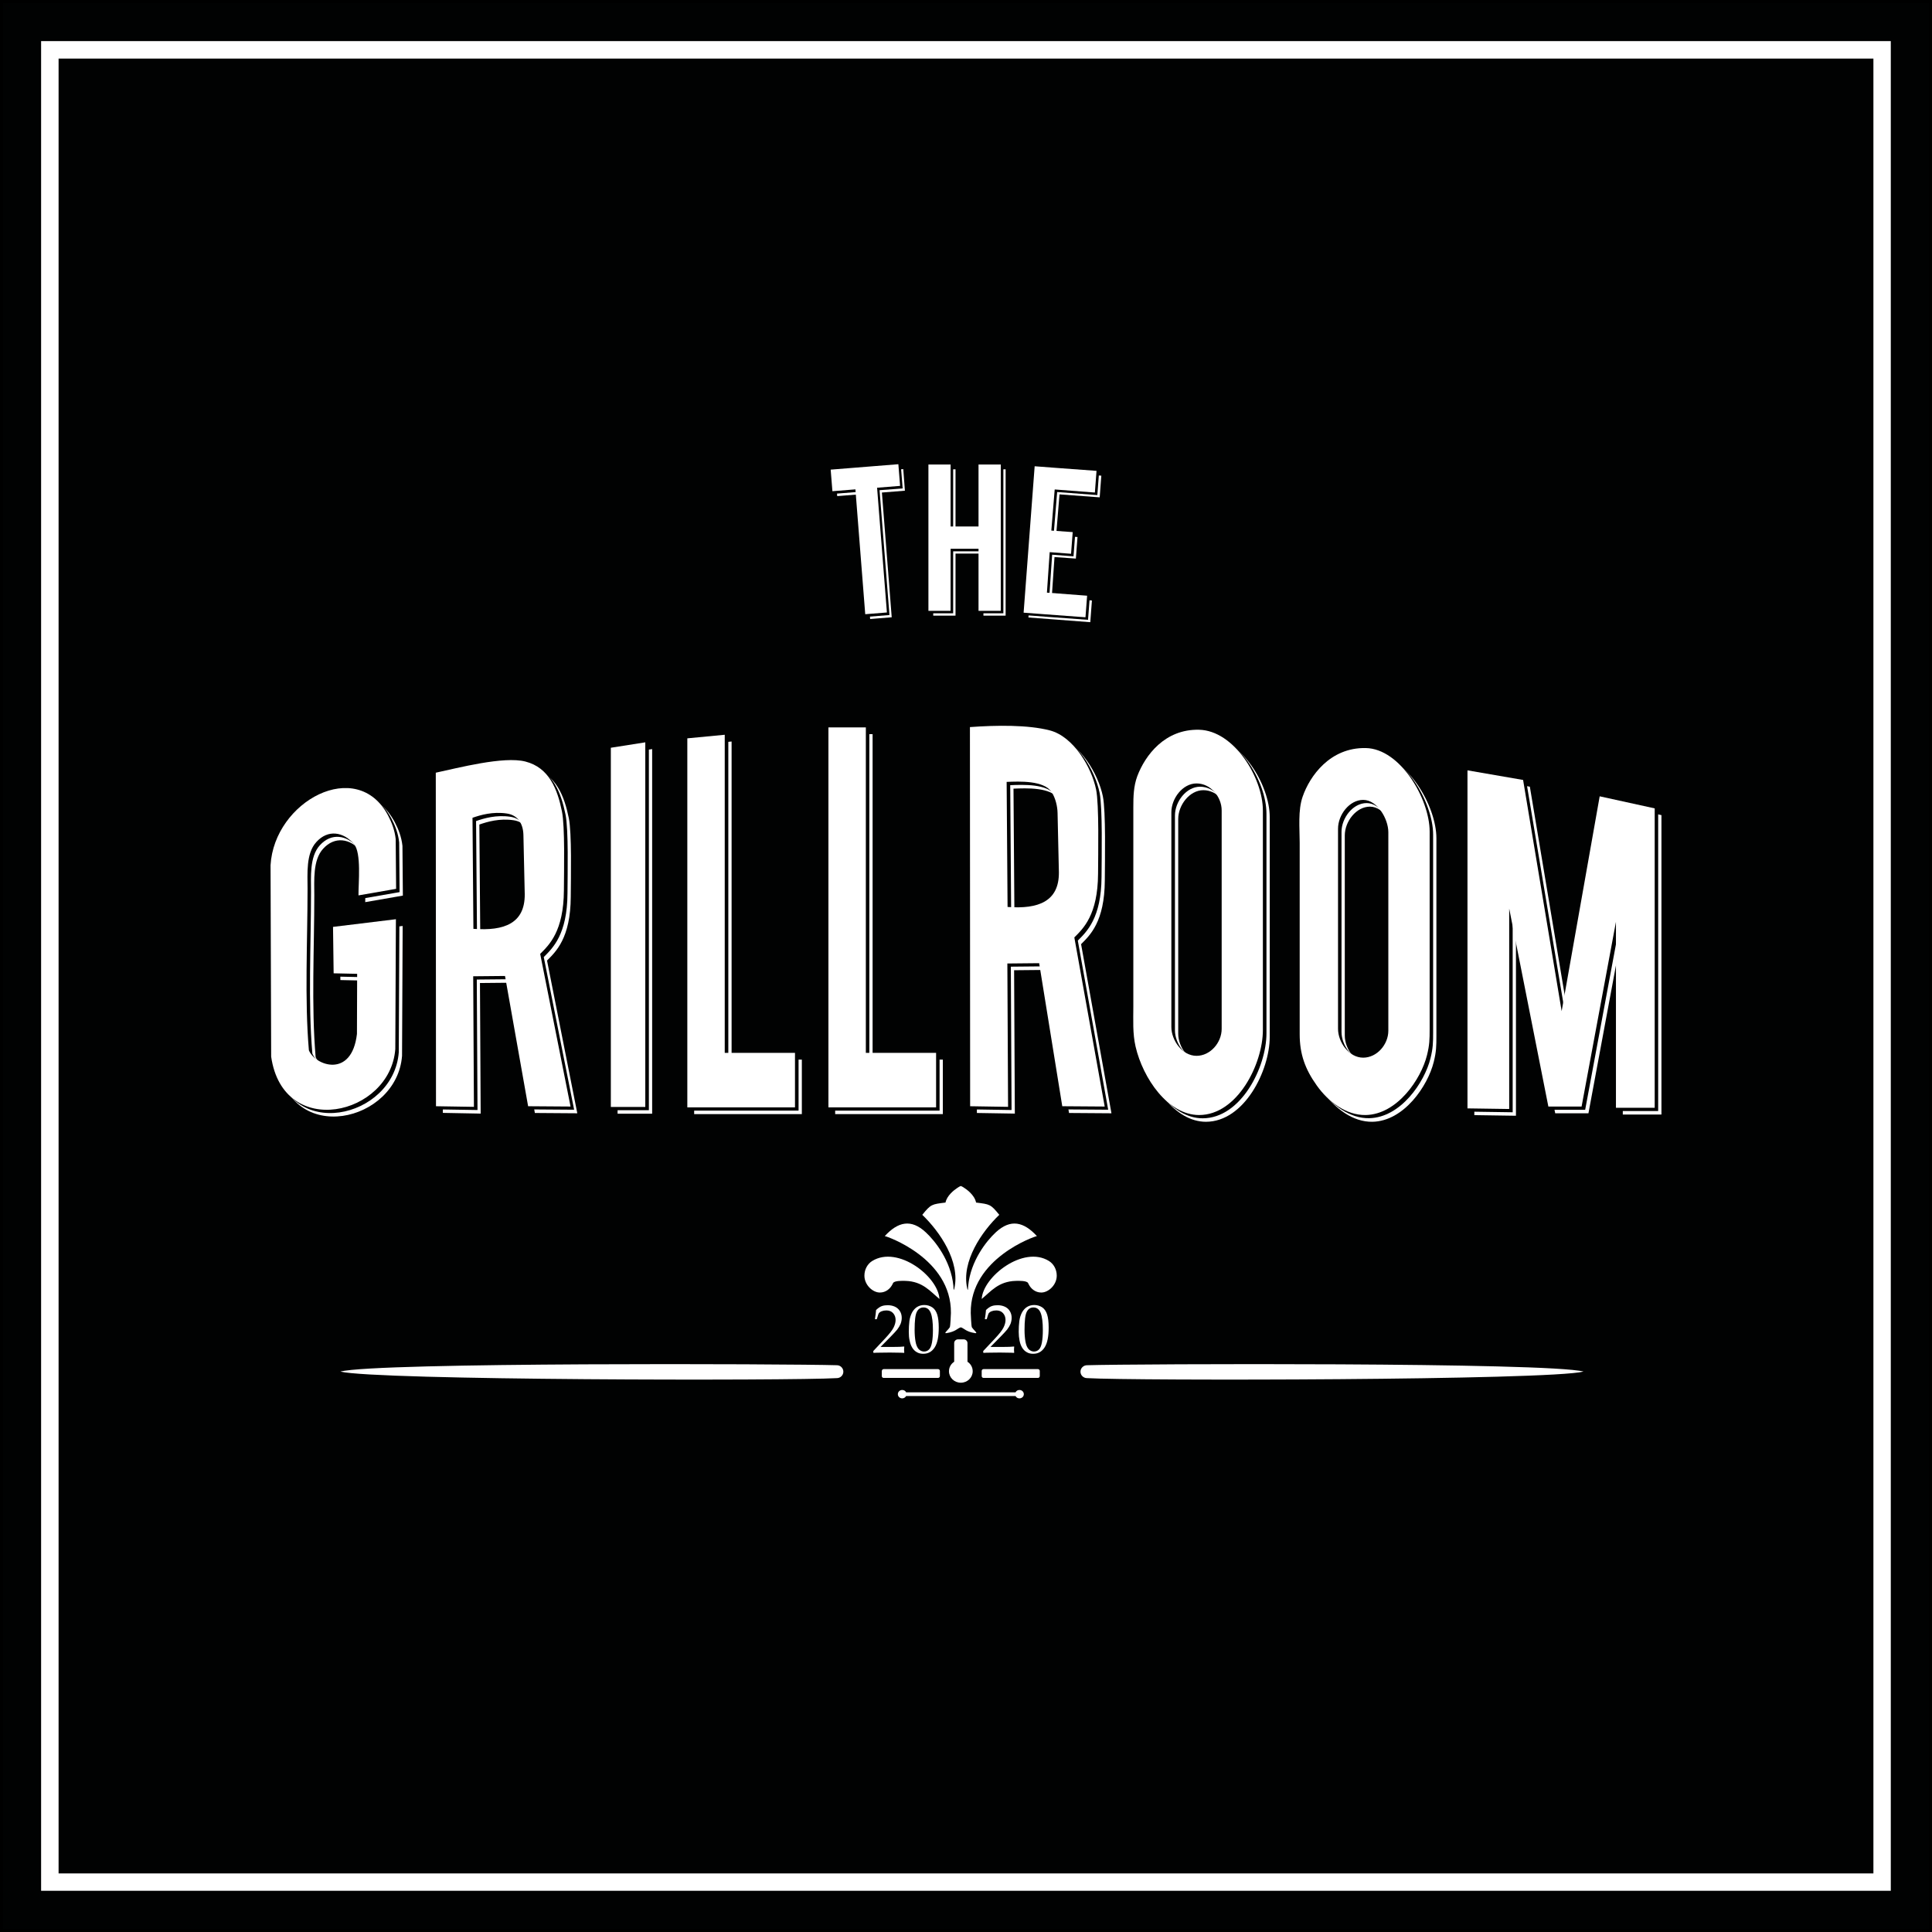 <?xml version="1.0" encoding="utf-8"?>
<!-- Generator: Adobe Illustrator 23.0.2, SVG Export Plug-In . SVG Version: 6.00 Build 0)  -->
<svg version="1.1" id="Capa_1" xmlns="http://www.w3.org/2000/svg" xmlns:xlink="http://www.w3.org/1999/xlink" x="0px" y="0px"
	 viewBox="0 0 188.95 188.95" style="enable-background:new 0 0 188.95 188.95;" xml:space="preserve">
<rect x="0" y="0" width="188.95" height="188.95" fill="#808080" stroke="none"/>
<style type="text/css">
	.st0{fill-rule:evenodd;clip-rule:evenodd;fill:#010202;stroke:#000000;stroke-width:0.567;stroke-miterlimit:22.926;}
	.st1{fill-rule:evenodd;clip-rule:evenodd;fill:#FFFFFF;}
	.st2{fill-rule:evenodd;clip-rule:evenodd;}
</style>
<rect class="st0" width="188.95" height="188.95"/>
<path class="st1" d="M46.97,91.5l-0.09-10.86c0.8-0.28,1.98-0.62,3.35-0.42c1.09,0.16,1.6,1,1.63,2.09l0.13,5.81
	C52.01,90.95,50,91.73,46.97,91.5L46.97,91.5z M47.01,108.91l-0.07-12.77l3.11-0.03l2.26,12.74l4.15,0.03L53.5,93.94
	c0.87-0.87,2.3-2.2,2.32-6.23c0.01-1.95,0.11-6.21-0.19-7.7c-0.44-2.16-1.24-4.27-3.57-4.88c-2.13-0.55-6.61,0.63-8.77,1.09
	l0.02,32.62L47.01,108.91z"/>
<path class="st1" d="M27.12,85.28L27.18,104c1.18,8.18,11.65,5.76,12.14-0.74l0.06-12.7l-6.15,0.75l0.06,4.54l2.3,0.05l-0.02,5.88
	c-0.51,4.4-4.11,3.09-4.7,1.6c-0.43-4.98-0.13-10.71-0.13-15.81c0-1.45-0.16-3.44,0.86-4.56c1.13-1.25,2.64-1.01,3.68,0.2
	c0.74,0.86,0.43,3.82,0.44,5.02l3.68-0.64l-0.04-4.86c-0.09-0.86-0.39-1.64-0.75-2.32C35.58,74.67,27.48,79.02,27.12,85.28z"/>
<polygon class="st1" points="60.4,73.79 63.78,73.26 63.78,108.92 60.4,108.92 "/>
<polygon class="st1" points="67.89,72.88 71.55,72.52 71.55,103.63 78.42,103.63 78.42,108.96 71.55,108.96 68.62,108.96 
	67.89,108.96 "/>
<polygon class="st1" points="81.68,71.8 85.34,71.8 85.34,103.63 92.21,103.63 92.21,108.96 85.34,108.96 82.42,108.96 
	81.68,108.96 "/>
<path class="st1" d="M99.21,89.36l-0.09-12.23c1.25-0.05,3.66-0.16,4.41,1.01c0.37,0.58,0.56,1.39,0.57,2.03l0.13,5.81
	C104.24,88.81,102.24,89.59,99.21,89.36L99.21,89.36z M99.25,108.91l-0.07-14.02l3.11-0.03l2.26,13.99l4.15,0.03l-2.97-16.54
	c0.87-0.87,2.3-2.2,2.32-6.23c0.01-1.95,0.11-6.75-0.19-8.23c-0.44-2.16-2.2-5.19-4.54-5.79c-2.13-0.55-5.21-0.51-7.8-0.32
	l0.02,37.08L99.25,108.91z"/>
<path class="st1" d="M117.94,72.03c3.43,0.08,6.24,4.71,6.24,7.89v21.48c0,3.31-2.49,8.31-6.24,8.31c-3.04,0-5.49-3.59-6.21-6.69
	c-0.3-1.3-0.22-2.6-0.22-3.93V79.58c0-1.01,0.02-2.03,0.39-3.02C112.67,74.54,114.59,71.95,117.94,72.03L117.94,72.03z
	 M117.69,77.28c-1.35,0-2.46,1.46-2.46,2.82v21c0,1.3,1.06,2.82,2.46,2.82c1.35,0,2.46-1.28,2.46-2.64V79.92
	C120.15,78.59,119.07,77.28,117.69,77.28z"/>
<path class="st1" d="M134.23,73.82c3.4,0.06,6.25,5.01,6.25,8.16v19.33c0,1-0.01,1.55-0.26,2.55c-0.58,2.35-2.92,5.79-5.99,5.85
	c-1.91,0.04-3.67-1.31-4.79-2.89c-1.15-1.61-1.67-3.08-1.67-5.02V83.09c0-1.43-0.18-3.18,0.29-4.52
	C128.75,76.57,130.74,73.75,134.23,73.82L134.23,73.82z M133.98,78.89c-1.35,0-2.46,1.46-2.46,2.82v19.57c0,1.3,1.06,2.82,2.46,2.82
	c1.35,0,2.46-1.29,2.46-2.64V82.06C136.44,80.74,135.36,78.89,133.98,78.89z"/>
<polygon class="st1" points="144.19,109.06 144.19,76 149.62,76.94 153.4,99.55 157.12,78.54 162.49,79.72 162.49,109 158.71,109 
	158.71,90.82 155.35,108.88 152.1,108.88 148.26,89.52 148.26,109.12 "/>
<path class="st2" d="M46.65,91.16L46.56,80.3c0.8-0.28,1.98-0.62,3.35-0.42c1.09,0.16,1.6,1,1.63,2.09l0.13,5.81
	C51.69,90.61,49.68,91.39,46.65,91.16L46.65,91.16z M46.7,108.56L46.63,95.8l3.11-0.03L52,108.5l4.15,0.03L53.18,93.6
	c0.87-0.87,2.3-2.2,2.32-6.23c0.01-1.95,0.11-6.21-0.19-7.7c-0.44-2.16-1.24-4.28-3.57-4.88c-2.13-0.55-6.61,0.63-8.77,1.09
	l0.02,32.62L46.7,108.56z"/>
<path class="st2" d="M26.8,84.94l0.06,18.72c1.18,8.18,11.65,5.76,12.14-0.74l0.06-12.7l-6.15,0.75l0.06,4.54l2.3,0.05l-0.02,5.88
	c-0.51,4.4-4.11,3.09-4.7,1.6c-0.43-4.98-0.13-10.71-0.13-15.81c0-1.45-0.16-3.44,0.86-4.56c1.13-1.25,2.64-1.01,3.68,0.2
	c0.74,0.86,0.43,3.82,0.44,5.02l3.68-0.64l-0.04-4.86c-0.09-0.86-0.39-1.64-0.75-2.32C35.26,74.33,27.16,78.68,26.8,84.94z"/>
<polygon class="st2" points="60.09,73.45 63.46,72.92 63.46,108.58 60.09,108.58 "/>
<polygon class="st2" points="67.57,72.53 71.23,72.18 71.23,103.28 78.1,103.28 78.1,108.62 71.23,108.62 68.3,108.62 67.57,108.62 
	"/>
<polygon class="st2" points="81.37,71.46 85.02,71.46 85.02,103.28 91.89,103.28 91.89,108.62 85.02,108.62 82.1,108.62 
	81.37,108.62 "/>
<path class="st2" d="M98.89,89.02L98.8,76.79c1.25-0.05,3.66-0.16,4.41,1.01c0.37,0.58,0.56,1.39,0.57,2.03l0.13,5.81
	C103.92,88.47,101.92,89.25,98.89,89.02L98.89,89.02z M98.93,108.56l-0.07-14.02l3.11-0.03l2.26,13.99l4.15,0.03l-2.97-16.54
	c0.87-0.87,2.3-2.2,2.32-6.23c0.01-1.95,0.11-6.75-0.19-8.23c-0.44-2.16-2.2-5.19-4.54-5.79c-2.13-0.55-5.21-0.51-7.81-0.32
	l0.02,37.08L98.93,108.56z"/>
<path class="st2" d="M117.62,71.69c3.43,0.08,6.24,4.71,6.24,7.89v21.48c0,3.31-2.49,8.31-6.24,8.31c-3.04,0-5.49-3.59-6.21-6.69
	c-0.3-1.3-0.22-2.6-0.22-3.93V79.24c0-1.01,0.02-2.02,0.39-3.02C112.35,74.19,114.27,71.61,117.62,71.69L117.62,71.69z
	 M117.37,76.94c-1.35,0-2.46,1.46-2.46,2.82v21c0,1.3,1.06,2.82,2.46,2.82c1.35,0,2.46-1.29,2.46-2.64V79.58
	C119.83,78.25,118.75,76.94,117.37,76.94z"/>
<path class="st2" d="M133.91,73.47c3.4,0.06,6.25,5.01,6.25,8.16v19.33c0,1-0.01,1.55-0.26,2.55c-0.58,2.35-2.92,5.79-5.99,5.85
	c-1.91,0.04-3.67-1.31-4.8-2.89c-1.15-1.61-1.67-3.08-1.67-5.02V82.75c0-1.43-0.18-3.18,0.29-4.52
	C128.43,76.23,130.42,73.41,133.91,73.47L133.91,73.47z M133.66,78.54c-1.35,0-2.46,1.46-2.46,2.82v19.57c0,1.3,1.06,2.82,2.46,2.82
	c1.35,0,2.46-1.29,2.46-2.64V81.72C136.12,80.39,135.04,78.54,133.66,78.54z"/>
<polygon class="st2" points="143.87,108.72 143.87,75.65 149.3,76.6 153.08,99.21 156.8,78.2 162.17,79.38 162.17,108.66 
	158.39,108.66 158.39,90.47 155.03,108.54 151.78,108.54 147.94,89.18 147.94,108.78 "/>
<path class="st1" d="M46.3,90.84l-0.09-10.86c0.8-0.28,1.98-0.62,3.35-0.42c1.09,0.16,1.6,1,1.63,2.09l0.13,5.81
	C51.34,90.29,49.34,91.07,46.3,90.84L46.3,90.84z M46.35,108.25l-0.07-12.77l3.11-0.03l2.26,12.74l4.15,0.03l-2.97-14.93
	c0.87-0.87,2.3-2.2,2.32-6.23c0.01-1.95,0.11-6.21-0.19-7.7c-0.44-2.16-1.24-4.28-3.57-4.88c-2.13-0.55-6.61,0.63-8.77,1.09
	l0.02,32.62L46.35,108.25z"/>
<path class="st1" d="M26.46,84.62l0.06,18.72c1.18,8.18,11.65,5.76,12.14-0.74l0.06-12.7l-6.15,0.75l0.06,4.54l2.3,0.05l-0.02,5.88
	c-0.51,4.4-4.11,3.09-4.7,1.6c-0.43-4.98-0.13-10.72-0.13-15.81c0-1.45-0.17-3.44,0.86-4.56c1.13-1.25,2.64-1.01,3.68,0.2
	c0.74,0.86,0.43,3.82,0.44,5.02l3.68-0.64l-0.04-4.86c-0.09-0.86-0.39-1.64-0.75-2.32C34.91,74.01,26.82,78.36,26.46,84.62z"/>
<polygon class="st1" points="59.74,73.13 63.11,72.6 63.11,108.26 59.74,108.26 "/>
<polygon class="st1" points="67.22,72.21 70.88,71.86 70.88,102.97 77.75,102.97 77.75,108.3 70.88,108.3 67.96,108.3 67.22,108.3 
	"/>
<polygon class="st1" points="81.02,71.14 84.68,71.14 84.68,102.97 91.55,102.97 91.55,108.3 84.68,108.3 81.75,108.3 81.02,108.3 
	"/>
<path class="st1" d="M98.54,88.7l-0.09-12.23c1.25-0.05,3.66-0.16,4.41,1.01c0.37,0.58,0.56,1.39,0.57,2.03l0.13,5.81
	C103.58,88.15,101.57,88.93,98.54,88.7L98.54,88.7z M98.59,108.25l-0.07-14.02l3.11-0.03l2.26,13.99l4.15,0.03l-2.97-16.54
	c0.87-0.87,2.3-2.2,2.32-6.23c0.01-1.95,0.11-6.75-0.19-8.23c-0.44-2.16-2.2-5.19-4.54-5.79c-2.13-0.55-5.21-0.51-7.8-0.32
	l0.02,37.08L98.59,108.25z"/>
<path class="st1" d="M117.27,71.37c3.43,0.08,6.24,4.71,6.24,7.89v21.48c0,3.31-2.49,8.31-6.24,8.31c-3.04,0-5.49-3.59-6.21-6.69
	c-0.3-1.3-0.22-2.6-0.22-3.93V78.92c0-1.01,0.02-2.02,0.39-3.02C112,73.87,113.92,71.29,117.27,71.37L117.27,71.37z M117.02,76.62
	c-1.35,0-2.46,1.46-2.46,2.82v21c0,1.3,1.06,2.82,2.46,2.82c1.35,0,2.46-1.29,2.46-2.64V79.26
	C119.48,77.93,118.4,76.62,117.02,76.62z"/>
<path class="st1" d="M133.57,73.16c3.4,0.06,6.25,5.01,6.25,8.16v19.33c0,1-0.01,1.55-0.26,2.55c-0.58,2.35-2.92,5.79-5.99,5.85
	c-1.91,0.04-3.67-1.31-4.79-2.89c-1.15-1.61-1.67-3.08-1.67-5.02V82.43c0-1.43-0.18-3.18,0.29-4.52
	C128.09,75.91,130.07,73.09,133.57,73.16L133.57,73.16z M133.32,78.23c-1.35,0-2.46,1.46-2.46,2.82v19.57c0,1.3,1.06,2.82,2.46,2.82
	c1.35,0,2.46-1.29,2.46-2.64V81.4C135.78,80.07,134.69,78.23,133.32,78.23z"/>
<polygon class="st1" points="143.52,108.4 143.52,75.34 148.96,76.28 152.73,98.89 156.45,77.88 161.83,79.06 161.83,108.34 
	158.04,108.34 158.04,90.16 154.68,108.22 151.43,108.22 147.6,88.86 147.6,108.46 "/>
<polygon class="st1" points="91.27,45.9 93.45,45.9 93.45,51.97 96.18,51.97 96.18,45.9 98.35,45.9 98.35,60.21 96.18,60.21 
	96.18,54.14 93.45,54.14 93.45,60.21 91.27,60.21 "/>
<polygon class="st1" points="83.97,46.22 86.08,46.05 88.34,45.88 88.5,47.99 86.25,48.17 87.21,60.37 85.1,60.54 84.13,48.34 
	81.88,48.52 81.71,46.4 "/>
<polygon class="st1" points="101.5,48.19 101.66,46.07 103.78,46.23 107.71,46.52 107.55,48.64 103.62,48.35 103.29,52.36 
	105.38,52.52 105.22,54.63 103.13,54.48 102.86,58.44 106.79,58.73 106.63,60.85 102.7,60.55 100.58,60.39 100.74,58.28 "/>
<polygon class="st2" points="91.04,45.67 93.22,45.67 93.22,51.74 95.95,51.74 95.95,45.67 98.13,45.67 98.13,59.98 95.95,59.98 
	95.95,53.92 93.22,53.92 93.22,59.98 91.04,59.98 "/>
<polygon class="st2" points="83.74,46 85.86,45.83 88.11,45.65 88.28,47.77 86.02,47.94 86.99,60.15 84.87,60.32 83.91,48.11 
	81.65,48.29 81.49,46.17 "/>
<polygon class="st2" points="101.28,47.96 101.44,45.84 103.55,46 107.48,46.3 107.32,48.42 103.39,48.12 103.06,52.13 
	105.15,52.29 104.99,54.41 102.9,54.25 102.63,58.21 106.57,58.51 106.41,60.62 102.47,60.33 100.36,60.17 100.52,58.05 "/>
<polygon class="st1" points="90.8,45.43 92.97,45.43 92.97,51.49 95.7,51.49 95.7,45.43 97.88,45.43 97.88,59.74 95.7,59.74 
	95.7,53.67 92.97,53.67 92.97,59.74 90.8,59.74 "/>
<polygon class="st1" points="83.49,45.75 85.61,45.58 87.86,45.4 88.03,47.52 85.78,47.7 86.74,59.9 84.62,60.07 83.66,47.86 
	81.41,48.04 81.24,45.93 "/>
<polygon class="st1" points="101.03,47.71 101.19,45.6 103.3,45.76 107.24,46.05 107.08,48.17 103.15,47.87 102.82,51.89 
	104.91,52.04 104.75,54.16 102.66,54 102.39,57.96 106.32,58.26 106.16,60.37 102.23,60.08 100.11,59.92 100.27,57.8 "/>
<path class="st1" d="M81.85,133.52c0.35,0,0.63,0.29,0.63,0.63v0c0,0.35-0.29,0.63-0.63,0.63c-4.47,0.27-45.1,0.22-48.56-0.64
	C36.83,133.22,77.28,133.38,81.85,133.52z"/>
<path class="st1" d="M106.31,133.52c-0.35,0-0.64,0.29-0.64,0.63v0c0,0.35,0.29,0.63,0.64,0.63c4.47,0.27,45.1,0.22,48.56-0.64
	C151.33,133.22,110.88,133.38,106.31,133.52z"/>
<path class="st1" d="M85.45,132.31l-0.04-0.03v-0.15l1.1-1.17c0.45-0.48,0.75-0.85,0.88-1.12c0.13-0.26,0.2-0.51,0.2-0.74
	c0-0.27-0.08-0.49-0.24-0.67c-0.16-0.18-0.38-0.27-0.66-0.27c-0.18,0-0.33,0.03-0.46,0.08c-0.13,0.05-0.22,0.12-0.27,0.18
	c-0.05,0.07-0.11,0.26-0.2,0.57l-0.03,0.03H85.6L85.57,129c0.05-0.3,0.09-0.59,0.11-0.88c0.21-0.2,0.4-0.33,0.58-0.39
	c0.18-0.06,0.37-0.08,0.56-0.08c0.23,0,0.46,0.04,0.67,0.13c0.21,0.09,0.38,0.23,0.51,0.43c0.13,0.2,0.19,0.43,0.19,0.68
	c0,0.19-0.04,0.39-0.11,0.58c-0.08,0.19-0.19,0.38-0.33,0.56c-0.15,0.18-0.35,0.4-0.6,0.65l-1.03,1.05h1.3c0.4,0,0.73-0.01,1-0.04
	l0.02,0.03c-0.01,0.07-0.02,0.17-0.02,0.29c0,0.11,0.01,0.2,0.02,0.26l-0.02,0.04c-0.16-0.01-0.4-0.02-0.73-0.02
	c-0.33-0.01-0.54-0.01-0.65-0.01c-0.21,0-0.5,0-0.86,0.01C85.82,132.29,85.58,132.3,85.45,132.31L85.45,132.31z M88.88,130.26
	c0-0.39,0.02-0.74,0.06-1.06c0.04-0.31,0.13-0.59,0.26-0.84c0.14-0.25,0.31-0.43,0.51-0.55c0.2-0.12,0.44-0.18,0.69-0.18
	c0.29,0,0.55,0.08,0.78,0.23c0.22,0.15,0.38,0.39,0.48,0.7c0.1,0.32,0.15,0.74,0.15,1.28c0,0.88-0.13,1.53-0.4,1.94
	c-0.27,0.42-0.64,0.62-1.12,0.62c-0.24,0-0.45-0.05-0.63-0.16c-0.18-0.1-0.33-0.25-0.45-0.45c-0.12-0.2-0.2-0.43-0.25-0.69
	C88.9,130.85,88.88,130.56,88.88,130.26L88.88,130.26z M89.45,130.07c0,0.42,0.03,0.8,0.09,1.14c0.06,0.34,0.17,0.59,0.31,0.74
	c0.15,0.15,0.32,0.23,0.52,0.23c0.2,0,0.36-0.07,0.49-0.2c0.13-0.13,0.23-0.36,0.29-0.69c0.06-0.33,0.09-0.73,0.09-1.21
	c0-0.75-0.07-1.31-0.21-1.67c-0.14-0.36-0.38-0.54-0.71-0.54c-0.29,0-0.51,0.14-0.65,0.42C89.52,128.57,89.45,129.16,89.45,130.07z"
	/>
<path class="st1" d="M86.53,120.89c0.15,0,6.53,2.17,6.47,7.52c0,0.15-0.06,1.31-0.1,1.38c-0.18,0.3-0.67,0.65-0.32,0.59
	c0.9-0.15,1.03-0.46,1.39-0.57c0.36,0.12,0.49,0.43,1.39,0.57c0.35,0.06-0.14-0.29-0.32-0.59c-0.04-0.07-0.1-1.22-0.1-1.38
	c-0.07-5.35,6.32-7.52,6.47-7.52c-1.29-1.4-2.57-1.71-4.02-0.37c-0.9,0.83-2.46,2.78-2.7,5.22c-0.02,0.17-0.01,0.66-0.1,0.25
	c-0.58-2.61,1.42-5.53,3.14-7.18c-0.85-1.05-0.93-1.03-2.27-1.2c-0.15-0.76-0.96-1.32-1.27-1.51c-0.09-0.05-0.14-0.08-0.23-0.11
	c-0.12,0.05-0.2,0.1-0.32,0.18c-0.35,0.23-1.03,0.76-1.17,1.44c-1.34,0.17-1.42,0.15-2.27,1.2c1.72,1.65,3.72,4.57,3.14,7.18
	c-0.09,0.4-0.09-0.09-0.1-0.25c-0.24-2.44-1.8-4.39-2.7-5.22C89.1,119.18,87.82,119.49,86.53,120.89z"/>
<path class="st1" d="M91.88,127.04c-0.91-0.75-1.64-1.72-3.33-1.77c-0.27-0.01-1.1-0.03-1.21,0.22c-0.02,0.04-0.04,0.08-0.06,0.12
	c-0.21,0.42-0.64,0.8-1.23,0.8c-0.7,0-1.51-0.74-1.51-1.65c0-0.62,0.31-1.16,0.77-1.44l0,0l0,0
	C87.82,121.78,91.76,124.85,91.88,127.04z"/>
<path class="st1" d="M96.01,127.04c0.91-0.75,1.64-1.72,3.33-1.77c0.27-0.01,1.1-0.03,1.21,0.22c0.02,0.04,0.04,0.08,0.06,0.12
	c0.21,0.42,0.64,0.8,1.23,0.8c0.7,0,1.51-0.74,1.51-1.65c0-0.62-0.31-1.16-0.77-1.44l0,0l0,0
	C100.08,121.78,96.14,124.85,96.01,127.04z"/>
<path class="st1" d="M93.69,130.99h0.56c0.2,0,0.37,0.16,0.37,0.36v1.83c0.31,0.2,0.51,0.54,0.51,0.93c0,0.62-0.52,1.12-1.16,1.12
	c-0.64,0-1.16-0.5-1.16-1.12c0-0.39,0.2-0.73,0.51-0.93v-1.83C93.32,131.15,93.49,130.99,93.69,130.99z"/>
<path class="st1" d="M86.42,133.9h5.32c0.1,0,0.18,0.08,0.18,0.18v0.5c0,0.1-0.08,0.18-0.18,0.18h-5.32c-0.1,0-0.18-0.08-0.18-0.18
	v-0.5C86.25,133.98,86.33,133.9,86.42,133.9z"/>
<path class="st1" d="M96.19,133.9h5.32c0.1,0,0.18,0.08,0.18,0.18v0.5c0,0.1-0.08,0.18-0.18,0.18h-5.32c-0.1,0-0.18-0.08-0.18-0.18
	v-0.5C96.01,133.98,96.09,133.9,96.19,133.9z"/>
<path class="st1" d="M99.7,135.94c0.24,0,0.43,0.18,0.43,0.41c0,0.23-0.19,0.41-0.43,0.41c-0.17,0-0.31-0.09-0.38-0.23h-10.7
	c-0.07,0.13-0.21,0.23-0.38,0.23c-0.24,0-0.43-0.18-0.43-0.41c0-0.23,0.19-0.41,0.43-0.41c0.17,0,0.31,0.09,0.38,0.23h10.7
	C99.39,136.03,99.53,135.94,99.7,135.94z"/>
<path class="st1" d="M96.2,132.31l-0.04-0.03v-0.15l1.1-1.17c0.45-0.48,0.75-0.85,0.88-1.12c0.13-0.26,0.2-0.51,0.2-0.74
	c0-0.27-0.08-0.49-0.24-0.67c-0.16-0.18-0.38-0.27-0.66-0.27c-0.18,0-0.33,0.03-0.46,0.08c-0.13,0.05-0.22,0.12-0.27,0.18
	c-0.05,0.07-0.11,0.26-0.2,0.57l-0.03,0.03h-0.14L96.32,129c0.05-0.3,0.09-0.59,0.11-0.88c0.21-0.2,0.4-0.33,0.58-0.39
	c0.18-0.06,0.37-0.08,0.56-0.08c0.23,0,0.46,0.04,0.67,0.13c0.21,0.09,0.39,0.23,0.51,0.43c0.13,0.2,0.19,0.43,0.19,0.68
	c0,0.19-0.04,0.39-0.11,0.58c-0.08,0.19-0.19,0.38-0.33,0.56c-0.15,0.18-0.35,0.4-0.6,0.65l-1.03,1.05h1.3c0.4,0,0.73-0.01,1-0.04
	l0.02,0.03c-0.01,0.07-0.02,0.17-0.02,0.29c0,0.11,0.01,0.2,0.02,0.26l-0.02,0.04c-0.16-0.01-0.4-0.02-0.73-0.02
	c-0.33-0.01-0.54-0.01-0.65-0.01c-0.21,0-0.5,0-0.86,0.01C96.58,132.29,96.33,132.3,96.2,132.31L96.2,132.31z M99.63,130.26
	c0-0.39,0.02-0.74,0.06-1.06c0.04-0.31,0.13-0.59,0.26-0.84c0.14-0.25,0.31-0.43,0.51-0.55c0.2-0.12,0.44-0.18,0.69-0.18
	c0.29,0,0.55,0.08,0.78,0.23c0.22,0.15,0.38,0.39,0.48,0.7c0.1,0.32,0.15,0.74,0.15,1.28c0,0.88-0.13,1.53-0.4,1.94
	c-0.27,0.42-0.64,0.62-1.12,0.62c-0.24,0-0.45-0.05-0.63-0.16c-0.18-0.1-0.33-0.25-0.45-0.45c-0.12-0.2-0.2-0.43-0.25-0.69
	C99.66,130.85,99.63,130.56,99.63,130.26L99.63,130.26z M100.2,130.07c0,0.42,0.03,0.8,0.09,1.14c0.06,0.34,0.17,0.59,0.31,0.74
	c0.15,0.15,0.32,0.23,0.52,0.23c0.2,0,0.36-0.07,0.49-0.2c0.13-0.13,0.23-0.36,0.29-0.69c0.06-0.33,0.09-0.73,0.09-1.21
	c0-0.75-0.07-1.31-0.21-1.67c-0.14-0.36-0.38-0.54-0.71-0.54c-0.29,0-0.51,0.14-0.65,0.42C100.27,128.57,100.2,129.16,100.2,130.07z
	"/>
<path class="st1" d="M4.02,4.02h180.9v180.9H4.02V4.02L4.02,4.02z M5.73,5.73v177.49h177.49V5.73H5.73z"/>
</svg>
